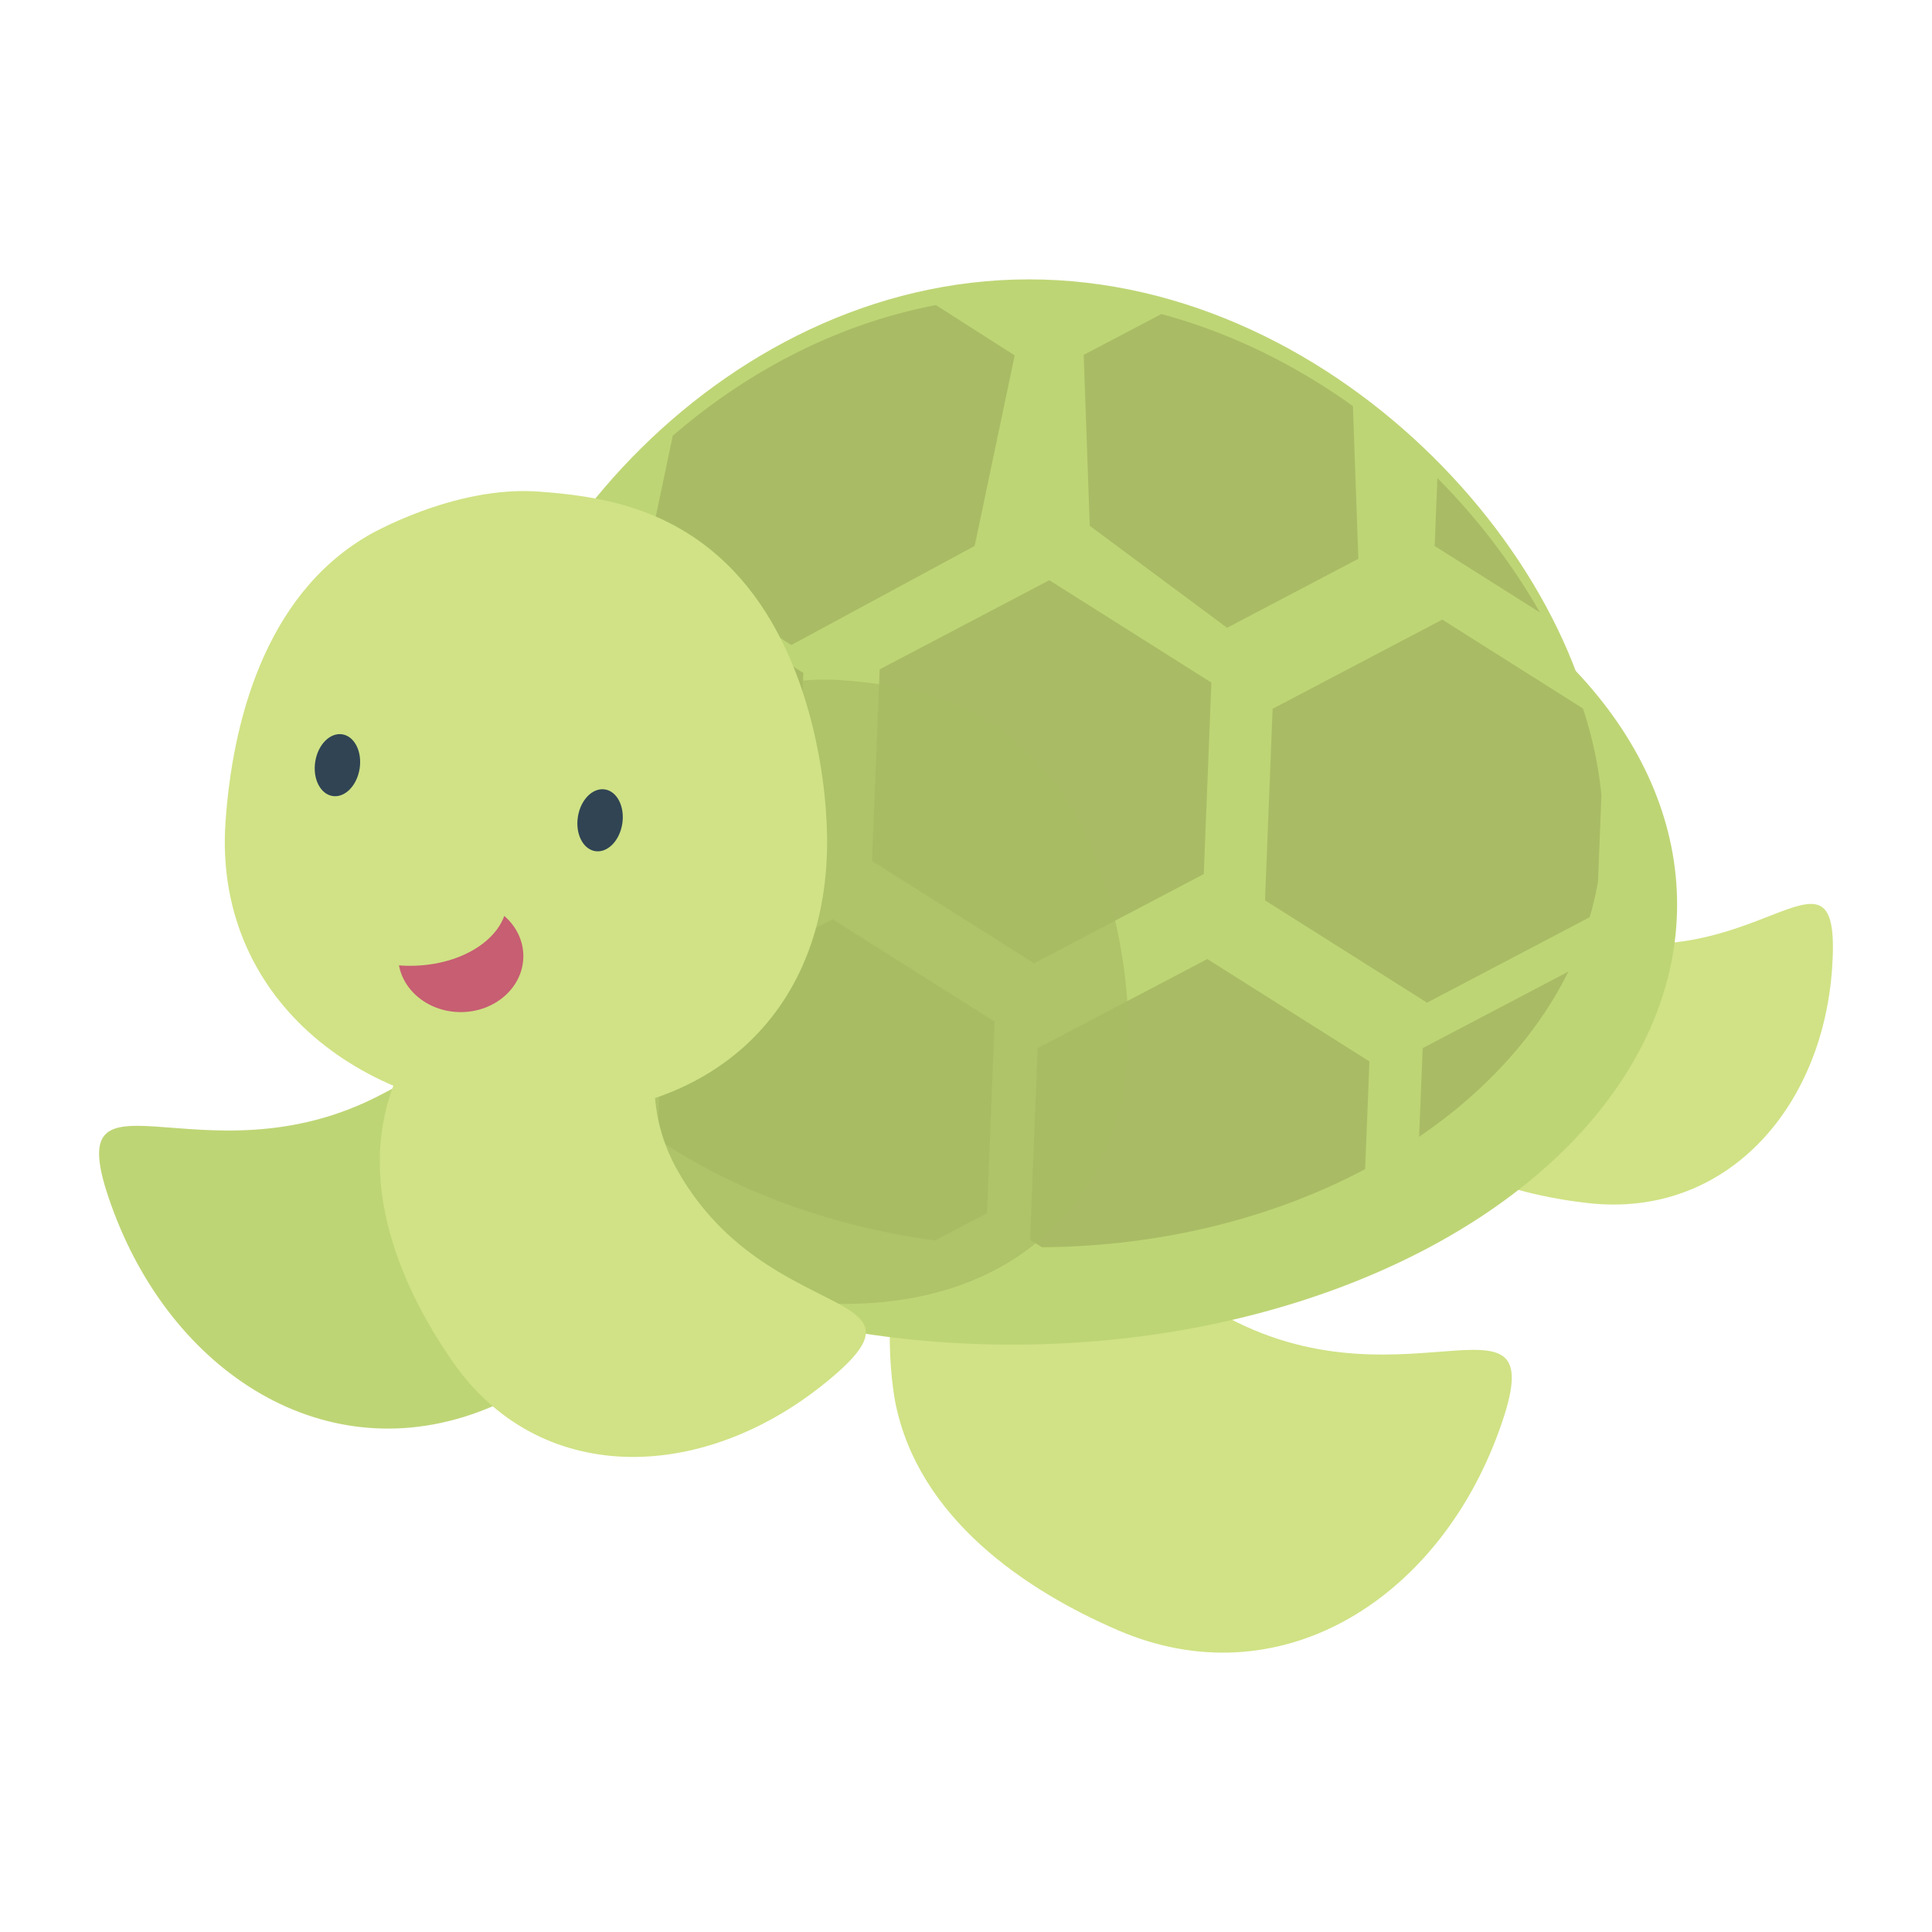 <svg xmlns="http://www.w3.org/2000/svg" width="78" height="78" viewBox="0 0 78 78"><path fill="#bed575" d="M28.899 47.517s.769-3.928-.607-7.093c-.96-2.207-6.294.259-12.846 3.737-7.383 3.918-13.415-1.994-10.842 4.8 2.536 6.698 8.865 10.585 15.296 7.81 3.667-1.58 8.085-4.5 8.999-9.254z"/><path fill="#d0e285" d="M55.101 43.59s-1.495-2.818-1.176-5.551c.221-1.905 4.861-1.256 10.663-.118 6.537 1.283 9.772-4.621 9.38 1.157-.387 5.695-4.317 10.123-9.863 9.493-3.163-.358-7.209-1.565-9.004-4.98zM36.136 56.562s-.77-3.928.607-7.093c.959-2.207 6.294.26 12.846 3.737 7.383 3.918 13.415-1.994 10.842 4.801-2.536 6.697-8.865 10.584-15.296 7.81-3.667-1.58-8.086-4.5-9-9.255z"/><ellipse cx="40.873" cy="36.518" rx="26.836" ry="17.769" fill="#bed575"/><path fill="#bed575" d="M18.986 32.677c0 9.391 10.24 17.005 22.868 17.005 12.63 0 22.867-7.614 22.867-17.005s-10.55-21.398-23.18-21.398-22.555 12.007-22.555 21.398z"/><path fill="#a9bc65" d="M35.205 34.758l6.544 4.133L48.6 35.29l.308-7.733-6.544-4.134-6.85 3.6zM32.127 34.902l.308-7.733-6.544-4.134-4.957 2.605c-1.25 2.575-1.947 5.235-1.947 7.713 0 .41.026.815.065 1.218l6.224 3.93 6.851-3.6zM43.75 14.327l.246 6.902 5.545 4.117 5.301-2.785-.22-6.167c-2.319-1.663-4.933-2.964-7.734-3.716l-3.138 1.649zM51.07 36.35l6.544 4.132 6.565-3.45c.139-.468.25-.943.336-1.424l.14-3.503a16.284 16.284 0 0 0-.746-3.503l-5.68-3.588-6.851 3.601-.308 7.734zM26.162 22.346l5.787 3.696 7.402-4 1.616-7.694-3.181-2.032c-4.017.766-7.65 2.704-10.627 5.278l-.997 4.752zM58.03 19.3l-.11 2.744 4.257 2.688A26.003 26.003 0 0 0 58.03 19.3zM55.115 47.203l.173-4.352-6.544-4.133-6.852 3.601-.307 7.733.48.303c4.865-.034 9.363-1.196 13.05-3.152zM39.847 48.978l.309-7.733-6.544-4.134-6.853 3.601-.209 5.275c3.088 2.07 6.94 3.518 11.2 4.093l2.097-1.102zM63.322 39.224l-5.887 3.093-.142 3.579c2.668-1.816 4.756-4.097 6.029-6.672zM24.44 44.369l.16-4.024-5.029-3.175c.833 2.703 2.531 5.159 4.868 7.199z"/><path fill="#a9bc65" d="M27.002 29.241s3.45-2.03 6.892-1.785c2.4.172 5.209.608 7.597 2.917 3.25 3.143 4.019 8.33 4.06 10.983.105 7.011-4.577 11.45-11.84 11.28-7.16-.167-12.928-4.846-12.448-11.833.272-3.983 1.559-9.12 5.739-11.562z" opacity=".7"/><path fill="#d0e285" d="M15.88 43.835s1.246-3.349 3.729-5.147c1.73-1.253 3.886-2.56 6.776-2.353 3.932.281-2.23 5.393 1.019 11.01 3.66 6.328 10.866 4.533 5.818 8.564-4.976 3.973-11.465 4.085-14.95-.938-1.987-2.864-3.912-7.09-2.392-11.136z"/><path fill="#d0e285" d="M14.843 21.63s3.45-2.03 6.892-1.784c2.4.171 5.209.607 7.597 2.916 3.25 3.143 4.019 8.33 4.06 10.983.105 7.012-4.577 11.45-11.84 11.28-7.159-.166-12.928-4.846-12.448-11.832.272-3.983 1.559-9.121 5.739-11.562z"/><ellipse cx="24.227" cy="33.117" rx=".907" ry="1.261" fill="#304454" transform="rotate(188.893 24.227 33.117)"/><ellipse cx="13.623" cy="30.892" rx=".907" ry="1.261" fill="#304454" transform="rotate(188.893 13.623 30.892)"/><ellipse cx="18.601" cy="38.602" rx="2.528" ry="2.259" fill="#c75e72"/><ellipse cx="16.557" cy="36.342" rx="3.916" ry="2.65" fill="#d0e285"/></svg>
